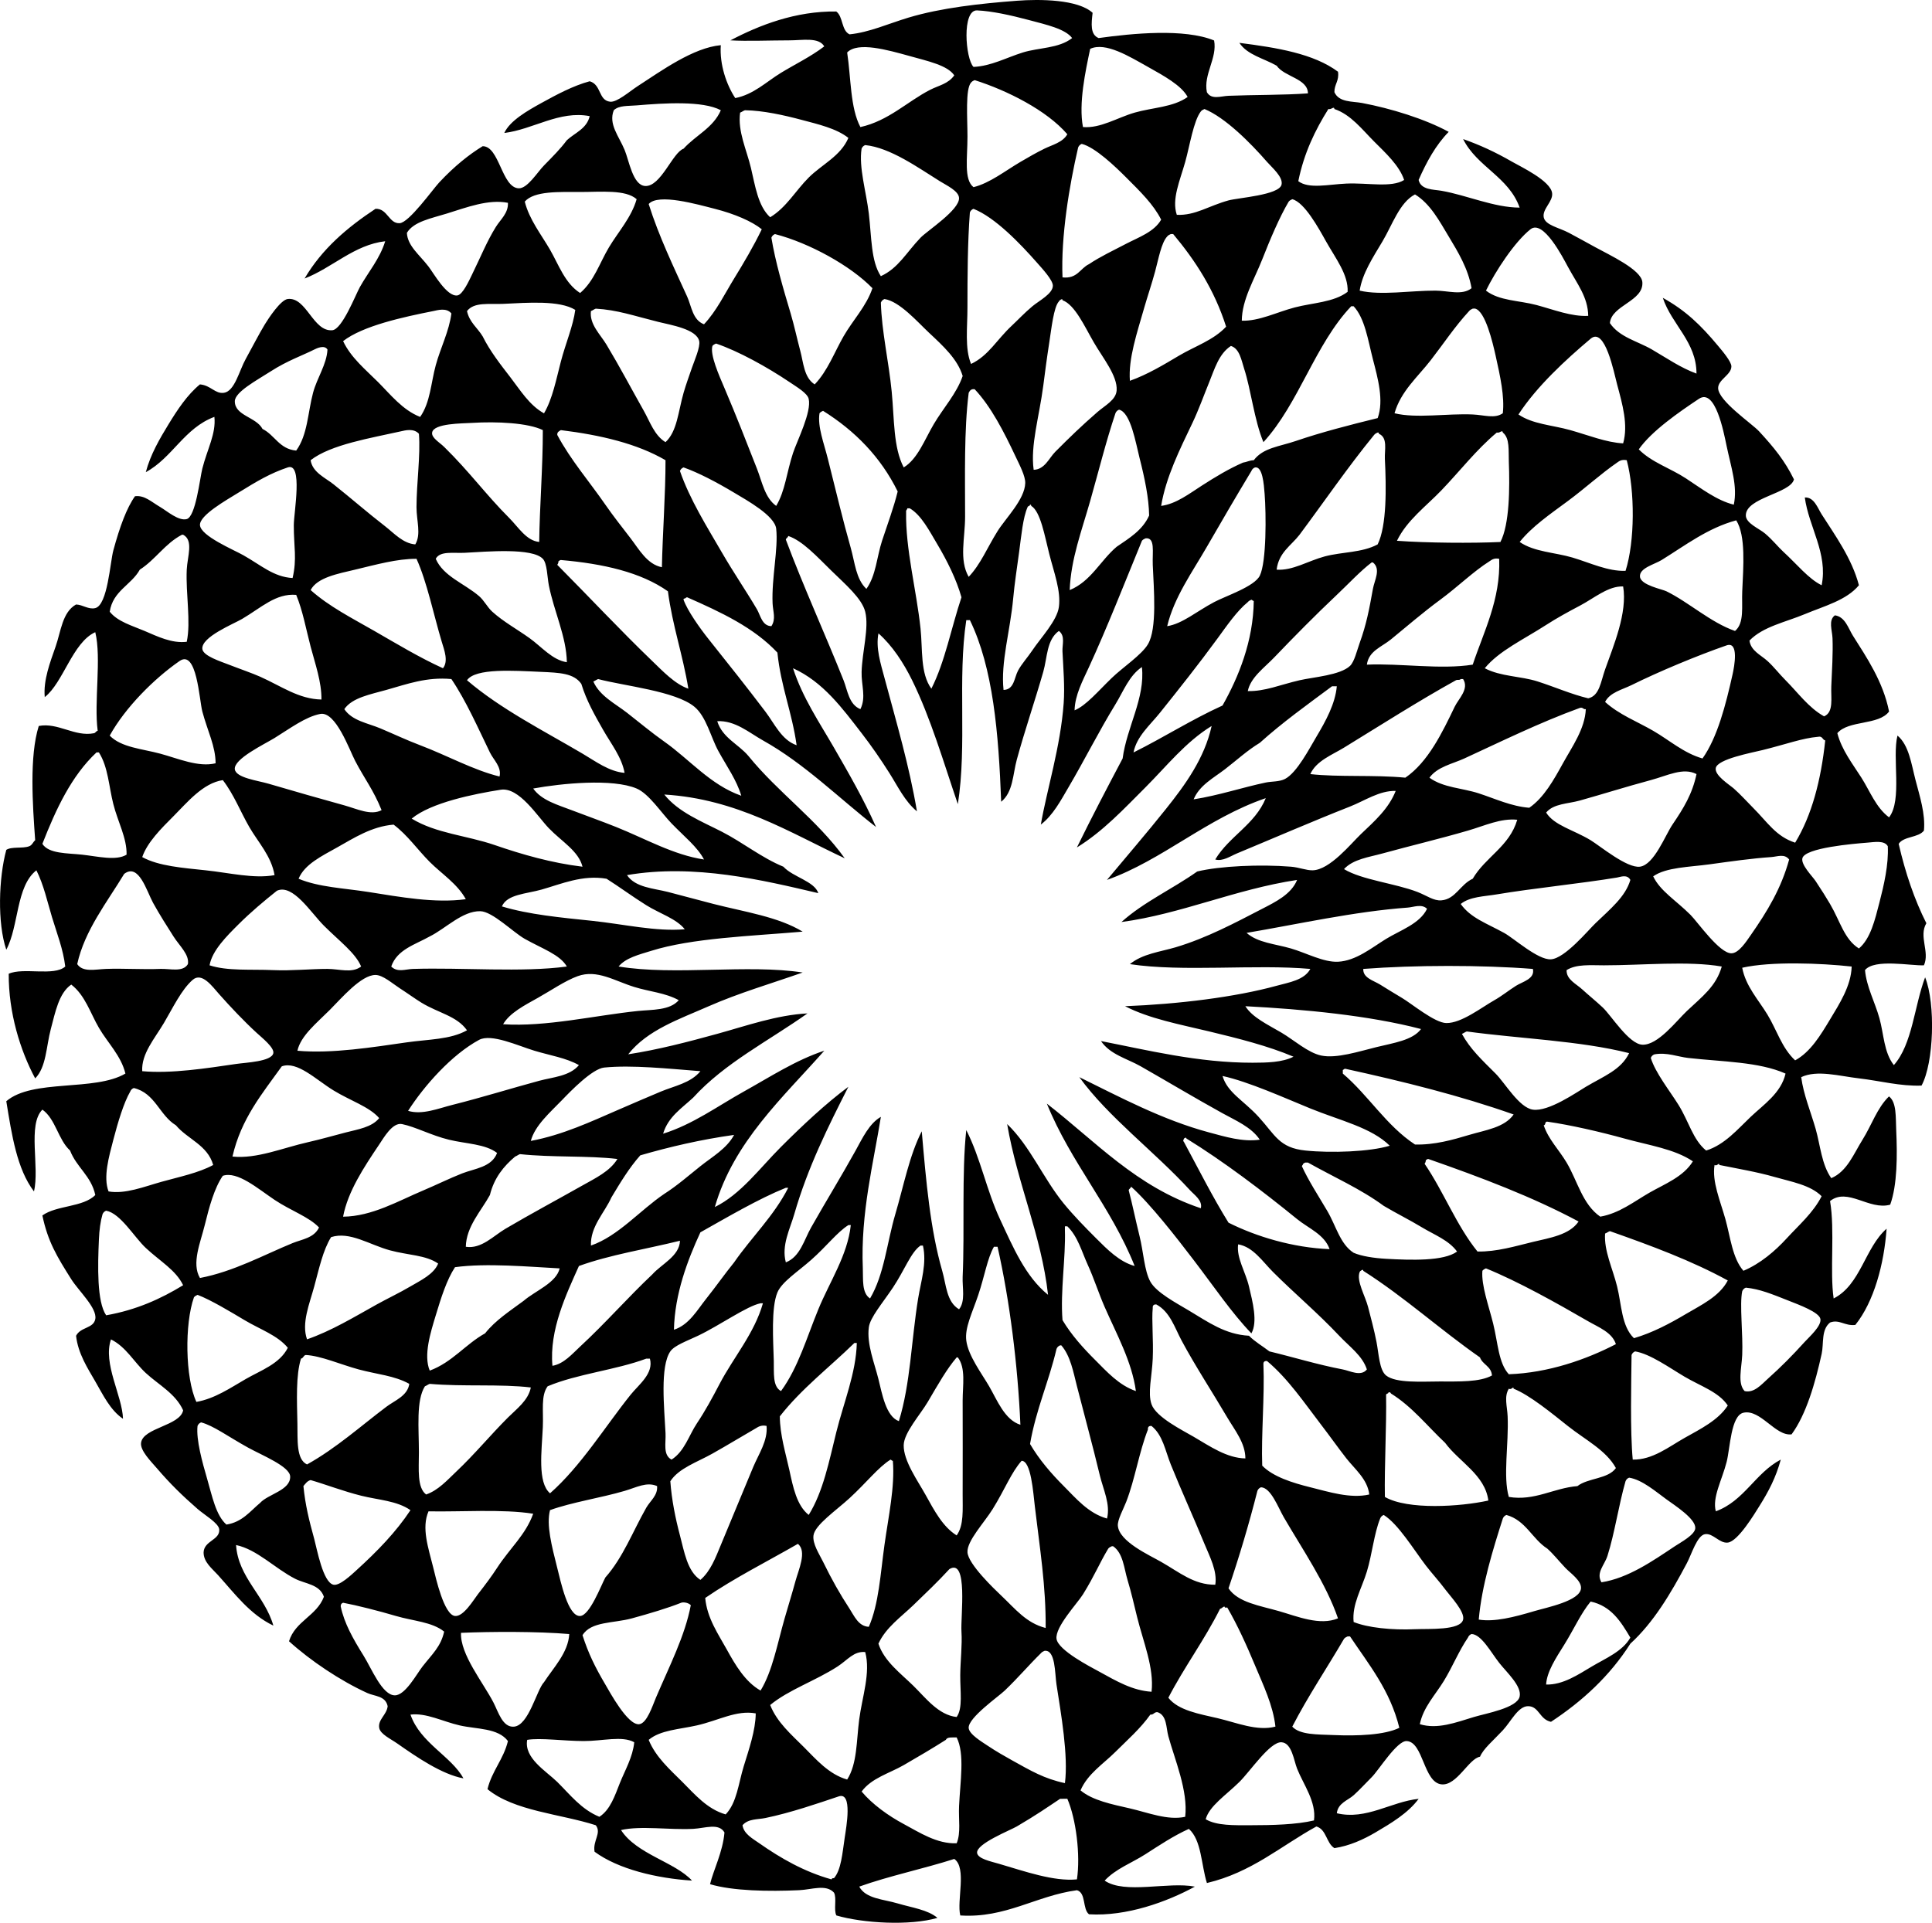 <?xml version="1.0" encoding="iso-8859-1"?>
<!-- Generator: Adobe Illustrator 19.2.0, SVG Export Plug-In . SVG Version: 6.00 Build 0)  -->
<svg version="1.1" xmlns="http://www.w3.org/2000/svg" xmlns:xlink="http://www.w3.org/1999/xlink" x="0px" y="0px"
	 viewBox="0 0 81.338 80.97" style="enable-background:new 0 0 81.338 80.97;" xml:space="preserve">
<g id="IOS_x5F_Art_x5F_Association">
	<path style="fill-rule:evenodd;clip-rule:evenodd;" d="M45.999,0.539c-0.051,0.453-0.109,0.914,0.253,1.064
		c1.427-0.198,3.605-0.413,4.862,0.101c0.142,0.743-0.456,1.426-0.304,2.178c0.191,0.33,0.583,0.166,0.911,0.152
		c1.023-0.042,2.341-0.027,3.344-0.102c-0.007-0.627-0.99-0.691-1.317-1.165c-0.536-0.308-1.235-0.452-1.57-0.962
		c1.587,0.203,3.127,0.452,4.153,1.216c0.055,0.393-0.156,0.519-0.152,0.86c0.193,0.438,0.759,0.38,1.165,0.456
		c1.207,0.227,2.652,0.673,3.647,1.216c-0.544,0.555-0.932,1.264-1.267,2.025c0.096,0.426,0.631,0.398,0.962,0.456
		c1.083,0.19,2.205,0.705,3.292,0.709c-0.459-1.296-1.796-1.715-2.38-2.887c0.688,0.243,1.336,0.536,2.076,0.963
		c0.359,0.206,1.612,0.798,1.671,1.316c0.042,0.356-0.418,0.662-0.354,1.013c0.062,0.337,0.646,0.436,1.063,0.658
		c0.425,0.228,0.794,0.432,1.115,0.608c0.582,0.321,1.937,0.944,1.975,1.469c0.06,0.804-1.3,0.969-1.367,1.722
		c0.399,0.597,1.166,0.761,1.772,1.114c0.605,0.352,1.21,0.773,1.874,1.013c0-1.334-1.043-2.061-1.418-3.19
		c0.964,0.535,1.596,1.146,2.329,2.026c0.173,0.206,0.558,0.66,0.558,0.86c0.001,0.358-0.557,0.554-0.558,0.912
		c0,0.539,1.42,1.495,1.723,1.823c0.631,0.684,1.084,1.239,1.469,2.025c-0.146,0.593-2.033,0.765-2.026,1.52
		c0.004,0.331,0.558,0.546,0.811,0.76c0.314,0.266,0.559,0.576,0.76,0.76c0.587,0.537,1.061,1.142,1.621,1.418
		c0.272-1.339-0.544-2.459-0.709-3.697c0.392-0.021,0.539,0.443,0.709,0.709c0.55,0.865,1.275,1.857,1.569,2.988
		c-0.526,0.634-1.447,0.869-2.278,1.216c-0.812,0.339-1.764,0.524-2.33,1.114c0.058,0.432,0.479,0.605,0.76,0.861
		c0.271,0.247,0.5,0.55,0.76,0.809c0.518,0.518,0.962,1.15,1.62,1.52c0.417-0.171,0.283-0.774,0.305-1.266
		c0.027-0.634,0.076-1.4,0.051-2.026c-0.015-0.339-0.182-0.756,0.101-0.962c0.434,0.061,0.564,0.55,0.76,0.861
		c0.57,0.903,1.271,1.93,1.52,3.19c-0.441,0.589-1.703,0.355-2.178,0.911c0.184,0.71,0.644,1.294,1.013,1.874
		c0.361,0.568,0.612,1.258,1.165,1.672c0.564-0.729,0.122-2.525,0.354-3.444c0.482,0.401,0.582,1.188,0.76,1.874
		c0.175,0.675,0.422,1.425,0.354,2.127c-0.234,0.307-0.849,0.231-1.063,0.558c0.28,1.222,0.661,2.344,1.165,3.343
		c-0.332,0.56,0.153,1.201-0.102,1.772c-0.553,0.026-2.082-0.287-2.481,0.202c0.064,0.708,0.415,1.338,0.607,2.026
		c0.187,0.667,0.186,1.439,0.608,1.975c0.783-0.888,0.858-2.482,1.316-3.697c0.445,1.113,0.37,3.602-0.151,4.559
		c-0.887,0.035-1.754-0.202-2.635-0.304c-0.828-0.096-1.763-0.368-2.431-0.051c0.1,0.746,0.399,1.449,0.608,2.178
		c0.199,0.7,0.25,1.499,0.658,2.076c0.67-0.287,0.942-1.024,1.316-1.62c0.383-0.61,0.613-1.338,1.114-1.823
		c0.325,0.248,0.279,0.875,0.304,1.418c0.049,1.076,0.046,2.311-0.253,3.141c-0.882,0.25-1.794-0.739-2.532-0.152
		c0.21,1.237-0.016,2.963,0.151,4.102c1.141-0.581,1.313-2.131,2.229-2.938c-0.104,1.484-0.532,3.078-1.316,4.052
		c-0.449,0.053-0.671-0.248-1.063-0.102c-0.382,0.304-0.259,0.883-0.354,1.316c-0.271,1.235-0.653,2.56-1.267,3.394
		c-0.678,0.088-1.305-1.067-2.025-0.911c-0.533,0.115-0.561,1.5-0.71,2.076c-0.198,0.769-0.611,1.491-0.455,2.076
		c1.198-0.438,1.661-1.613,2.735-2.178c-0.203,0.749-0.509,1.337-0.912,1.976c-0.179,0.283-0.885,1.469-1.317,1.519
		c-0.356,0.042-0.622-0.409-0.962-0.354c-0.333,0.054-0.566,0.852-0.76,1.216c-0.677,1.278-1.405,2.503-2.38,3.393
		c-0.86,1.352-2.009,2.415-3.343,3.293c-0.487-0.101-0.499-0.656-0.963-0.659c-0.421-0.002-0.719,0.644-1.063,1.014
		c-0.404,0.434-0.821,0.775-0.962,1.114c-0.477,0.082-0.976,1.23-1.621,1.164c-0.761-0.077-0.762-1.792-1.469-1.823
		c-0.408-0.017-1.166,1.217-1.469,1.52c-0.274,0.274-0.512,0.537-0.76,0.76c-0.241,0.217-0.665,0.333-0.709,0.76
		c1.244,0.295,2.28-0.486,3.444-0.607c-0.447,0.605-1.163,1.029-1.823,1.418c-0.5,0.293-1.087,0.563-1.723,0.658
		c-0.346-0.211-0.328-0.786-0.759-0.912c-1.504,0.827-2.726,1.936-4.609,2.381c-0.243-0.77-0.222-1.805-0.76-2.279
		c-0.642,0.288-1.243,0.691-1.823,1.063c-0.585,0.376-1.249,0.61-1.722,1.115c0.852,0.584,2.676,0.034,3.798,0.253
		c-1.175,0.643-2.877,1.26-4.457,1.165c-0.282-0.224-0.115-0.898-0.506-1.014c-1.727,0.233-3,1.186-4.913,1.063
		c-0.157-0.621,0.285-2.004-0.253-2.38c-1.305,0.418-2.732,0.712-4.001,1.165c0.274,0.515,1.021,0.53,1.62,0.709
		c0.594,0.177,1.269,0.265,1.672,0.608c-1.173,0.341-3.134,0.225-4.255-0.102c-0.123-0.231,0.026-0.734-0.101-0.962
		c-0.336-0.366-0.938-0.125-1.469-0.102c-1.274,0.059-2.799,0.034-3.748-0.253c0.139-0.59,0.537-1.352,0.607-2.178
		c-0.239-0.412-0.816-0.178-1.316-0.152c-1.013,0.052-2.204-0.142-3.039,0.051c0.655,1.017,2.268,1.345,2.988,2.128
		c-1.477-0.094-3.102-0.478-4.102-1.216c-0.083-0.469,0.307-0.784,0.051-1.115c-1.491-0.481-3.432-0.592-4.559-1.519
		c0.188-0.775,0.673-1.252,0.861-2.026c-0.415-0.555-1.315-0.496-2.026-0.658c-0.725-0.165-1.411-0.538-2.077-0.456
		c0.41,1.194,1.724,1.755,2.229,2.685c-0.907-0.168-1.968-0.896-2.786-1.469c-0.277-0.195-0.716-0.393-0.76-0.658
		c-0.058-0.354,0.318-0.548,0.356-0.912c-0.092-0.443-0.547-0.412-0.861-0.557c-1.133-0.518-2.385-1.355-3.292-2.178
		c0.263-0.853,1.163-1.064,1.469-1.874c-0.178-0.529-0.784-0.538-1.216-0.76c-0.854-0.438-1.595-1.231-2.482-1.418
		c0.088,1.365,1.21,2.133,1.57,3.393c-0.985-0.472-1.612-1.33-2.33-2.127c-0.242-0.27-0.613-0.545-0.607-0.962
		c0.025-0.493,0.695-0.511,0.658-0.963c-0.022-0.264-0.625-0.61-0.911-0.86c-0.646-0.564-1.151-1.056-1.722-1.723
		c-0.24-0.279-0.702-0.738-0.658-1.063c0.085-0.638,1.637-0.713,1.772-1.367c-0.319-0.707-1.032-1.074-1.57-1.57
		c-0.497-0.459-0.831-1.102-1.469-1.418c-0.35,1.017,0.478,2.373,0.507,3.343c-0.542-0.366-0.842-1.012-1.166-1.57
		c-0.323-0.56-0.728-1.178-0.81-1.925c0.19-0.379,0.739-0.302,0.81-0.709C4.093,55.082,3.308,54.359,3,53.87
		c-0.608-0.964-0.986-1.588-1.216-2.685c0.597-0.433,1.718-0.342,2.228-0.861c-0.172-0.806-0.791-1.166-1.062-1.873
		c-0.504-0.459-0.603-1.321-1.165-1.723c-0.634,0.633-0.109,2.424-0.355,3.444c-0.716-0.938-0.934-2.375-1.165-3.798
		c1.11-0.95,3.718-0.402,5.015-1.165c-0.182-0.751-0.747-1.293-1.115-1.925C3.804,42.666,3.585,41.912,3,41.462
		c-0.521,0.356-0.672,1.163-0.861,1.873c-0.195,0.733-0.188,1.605-0.658,2.077c-0.63-1.178-1.122-2.76-1.114-4.406
		c0.614-0.28,1.907,0.117,2.38-0.304c-0.088-0.734-0.353-1.401-0.557-2.076c-0.2-0.667-0.35-1.364-0.658-1.976
		c-0.862,0.674-0.732,2.341-1.267,3.343c-0.382-1.124-0.321-3.023,0-4.204c0.223-0.148,0.694-0.048,0.962-0.152
		c0.127-0.042,0.16-0.177,0.254-0.253c-0.107-1.486-0.25-3.537,0.151-4.812c0.81-0.158,1.516,0.469,2.33,0.304
		c0.066-0.018,0.079-0.089,0.151-0.101c-0.162-1.2,0.166-3.066-0.102-4.153c-0.955,0.43-1.348,2.129-2.127,2.734
		c-0.065-0.717,0.226-1.465,0.457-2.127c0.226-0.648,0.283-1.449,0.86-1.773c0.283,0.007,0.526,0.223,0.81,0.152
		c0.522-0.13,0.625-1.936,0.761-2.432c0.274-1.007,0.562-1.787,0.911-2.279c0.404-0.05,0.68,0.232,1.064,0.456
		c0.285,0.168,0.772,0.596,1.113,0.507c0.379-0.1,0.555-1.719,0.658-2.127c0.209-0.824,0.584-1.473,0.508-2.178
		c-1.268,0.472-1.762,1.717-2.888,2.329c0.197-0.747,0.591-1.418,0.962-2.025c0.367-0.6,0.782-1.232,1.317-1.672
		c0.46,0.039,0.64,0.41,1.013,0.354c0.453-0.067,0.644-0.938,0.912-1.418c0.285-0.515,0.568-1.071,0.811-1.469
		c0.146-0.239,0.662-1.029,0.962-1.063c0.79-0.09,1.063,1.384,1.874,1.316c0.418-0.034,0.979-1.491,1.164-1.822
		c0.353-0.63,0.839-1.19,1.064-1.926c-1.306,0.149-2.224,1.118-3.394,1.57c0.729-1.245,1.798-2.151,2.987-2.937
		c0.508-0.016,0.561,0.631,1.014,0.607c0.396-0.019,1.4-1.433,1.672-1.722c0.648-0.691,1.252-1.169,1.823-1.52
		c0.708-0.007,0.8,1.746,1.519,1.773c0.367,0.013,0.787-0.681,1.065-0.963c0.388-0.396,0.684-0.691,0.962-1.063
		c0.343-0.315,0.836-0.481,0.962-1.013c-1.279-0.247-2.377,0.558-3.596,0.709c0.236-0.519,0.979-0.941,1.57-1.267
		c0.629-0.346,1.322-0.72,2.025-0.911c0.499,0.142,0.359,0.805,0.861,0.861c0.291,0.032,0.818-0.435,1.165-0.659
		c0.995-0.645,2.334-1.616,3.494-1.722c-0.057,0.82,0.241,1.669,0.608,2.228c0.774-0.15,1.312-0.689,1.924-1.063
		c0.6-0.366,1.246-0.674,1.824-1.114c-0.232-0.398-0.914-0.254-1.469-0.254c-0.853,0.001-1.779,0.042-2.482,0
		c1.218-0.64,2.745-1.238,4.457-1.215c0.292,0.215,0.212,0.801,0.558,0.962C36.595,1.364,37.39,1,38.25,0.741
		c1.367-0.411,3.019-0.592,4.559-0.709C43.787-0.043,45.381-0.027,45.999,0.539z M43.314,0.843
		c-0.771-0.206-1.563-0.378-2.178-0.405c-0.648-0.029-0.491,2.037-0.151,2.38c0.744-0.035,1.384-0.392,2.076-0.608
		c0.681-0.212,1.513-0.165,2.076-0.607C44.846,1.214,44.051,1.04,43.314,0.843z M48.329,2.817c-0.784-0.439-1.786-1.06-2.432-0.76
		C45.698,3,45.404,4.352,45.593,5.35c0.742,0.062,1.447-0.398,2.178-0.608C48.529,4.524,49.385,4.52,50,4.084
		C49.741,3.596,48.991,3.189,48.329,2.817z M38.3,2.361c-0.926-0.257-2.188-0.617-2.634-0.151c0.162,1.07,0.128,2.337,0.557,3.141
		c1.186-0.262,1.978-1.079,2.938-1.57c0.359-0.184,0.759-0.247,1.014-0.608C39.889,2.748,39.056,2.573,38.3,2.361z M40.883,3.476
		c-0.247,0.269-0.152,1.504-0.152,2.279c0.001,0.898-0.16,1.806,0.254,2.127c0.69-0.173,1.322-0.68,1.975-1.064
		c0.338-0.198,0.664-0.386,1.013-0.558C44.3,6.1,44.74,5.999,44.935,5.654c-0.867-1.009-2.533-1.846-3.899-2.279
		C40.975,3.399,40.92,3.429,40.883,3.476z M26.803,4.438c-0.373,0.032-0.737-0.006-0.962,0.203c-0.232,0.588,0.21,1.083,0.455,1.671
		c0.189,0.453,0.344,1.486,0.861,1.52c0.663,0.043,1.16-1.412,1.621-1.57c0.503-0.561,1.251-0.876,1.569-1.62
		C29.583,4.235,27.961,4.341,26.803,4.438z M57.85,5.958c-0.497-0.497-0.979-1.135-1.672-1.367c-0.002-0.031-0.008-0.061-0.05-0.051
		c-0.069,0.016-0.098,0.072-0.203,0.051c-0.553,0.882-1.024,1.845-1.266,3.038c0.441,0.339,1.271,0.135,2.025,0.102
		c0.901-0.04,1.899,0.184,2.431-0.152C58.912,6.97,58.333,6.441,57.85,5.958z M50.557,4.691c-0.308,0.396-0.469,1.451-0.659,2.128
		c-0.225,0.799-0.576,1.569-0.354,2.228c0.779,0.035,1.34-0.379,2.178-0.608c0.413-0.112,2.116-0.223,2.23-0.658
		c0.082-0.321-0.4-0.724-0.608-0.962c-0.71-0.817-1.764-1.87-2.634-2.228C50.649,4.615,50.594,4.644,50.557,4.691z M33.742,5.046
		c-0.738-0.197-1.614-0.392-2.38-0.404c-0.075,0.025-0.128,0.074-0.203,0.101c-0.109,0.785,0.276,1.571,0.456,2.33
		c0.176,0.739,0.297,1.613,0.81,2.076c0.683-0.414,1.072-1.123,1.621-1.671c0.549-0.55,1.349-0.904,1.671-1.671
		C35.207,5.405,34.446,5.234,33.742,5.046z M45.39,6.211c-0.373,1.606-0.73,3.754-0.658,5.47c0.626,0.069,0.737-0.377,1.114-0.557
		c0.481-0.322,1.023-0.574,1.57-0.861c0.521-0.271,1.178-0.499,1.469-1.013c-0.318-0.637-0.882-1.186-1.469-1.773
		c-0.456-0.457-1.305-1.274-1.874-1.418C45.469,6.088,45.419,6.139,45.39,6.211z M38.755,10.01c0.288-0.299,1.64-1.166,1.621-1.672
		c-0.011-0.296-0.521-0.528-0.811-0.709c-0.905-0.563-2.086-1.414-3.14-1.519c-0.073,0.028-0.123,0.078-0.152,0.151
		c-0.122,0.795,0.193,1.796,0.305,2.734c0.118,1.002,0.089,2.006,0.506,2.635C37.825,11.29,38.152,10.639,38.755,10.01z
		 M24.423,8.085c-0.882,0-1.936-0.051-2.33,0.405c0.19,0.758,0.688,1.377,1.063,2.025c0.366,0.635,0.627,1.414,1.267,1.824
		c0.589-0.5,0.822-1.268,1.215-1.925c0.389-0.65,0.944-1.256,1.165-2.026C26.336,7.975,25.311,8.085,24.423,8.085z M60.991,9.959
		c-0.386-0.64-0.77-1.375-1.419-1.772c-0.648,0.337-0.96,1.292-1.367,1.975c-0.41,0.689-0.851,1.355-0.963,2.077
		c0.909,0.211,2.126-0.004,3.191,0c0.542,0.002,1.124,0.212,1.52-0.102C61.809,11.305,61.377,10.601,60.991,9.959z M30.095,8.794
		C29.366,8.609,27.71,8.13,27.31,8.592c0.426,1.357,1.066,2.682,1.62,3.899c0.183,0.401,0.227,0.984,0.709,1.165
		c0.522-0.553,0.866-1.272,1.267-1.925c0.412-0.672,0.821-1.362,1.165-2.076C31.663,9.324,30.927,9.005,30.095,8.794z
		 M54.507,12.947c0.765-0.2,1.644-0.213,2.229-0.658c0.033-0.724-0.502-1.397-0.912-2.128c-0.317-0.566-0.905-1.641-1.418-1.772
		c-0.06,0.025-0.114,0.055-0.151,0.101c-0.389,0.655-0.787,1.599-1.114,2.432c-0.335,0.85-0.855,1.697-0.861,2.583
		C53.009,13.528,53.747,13.147,54.507,12.947z M18.801,8.996c-0.651,0.202-1.385,0.334-1.671,0.81
		c0.029,0.55,0.521,0.912,0.911,1.419c0.218,0.282,0.771,1.283,1.216,1.216c0.225-0.035,0.49-0.622,0.607-0.861
		c0.384-0.782,0.627-1.404,1.013-2.026c0.191-0.309,0.53-0.578,0.507-1.013C20.557,8.379,19.651,8.733,18.801,8.996z M42.605,13.707
		c0.234-0.218,0.532-0.537,0.861-0.811c0.279-0.233,0.853-0.524,0.86-0.86c0.006-0.237-0.446-0.722-0.658-0.963
		c-0.719-0.818-1.778-1.922-2.684-2.279c-0.073,0.028-0.124,0.079-0.152,0.152c-0.096,1.268-0.102,2.705-0.102,4.001
		c0.001,0.856-0.119,1.723,0.152,2.38C41.627,14.97,41.958,14.308,42.605,13.707z M66.004,11.225
		c-0.199-0.368-1.032-1.998-1.57-1.57c-0.67,0.532-1.476,1.768-1.874,2.583c0.556,0.434,1.389,0.41,2.127,0.607
		c0.716,0.191,1.475,0.496,2.178,0.456C66.851,12.507,66.409,11.972,66.004,11.225z M32.627,9.857
		c-0.073,0.028-0.123,0.079-0.151,0.152c0.164,1.009,0.502,2.158,0.811,3.191c0.154,0.521,0.268,1.063,0.404,1.57
		c0.134,0.493,0.156,1.135,0.608,1.418c0.548-0.574,0.823-1.342,1.215-2.025c0.391-0.682,0.96-1.264,1.216-2.026
		C35.813,11.191,34.075,10.231,32.627,9.857z M49.392,9.857c-0.034,0-0.067,0-0.102,0c-0.06,0.025-0.114,0.055-0.151,0.102
		c-0.246,0.264-0.362,0.931-0.507,1.469c-0.142,0.525-0.332,1.085-0.456,1.519c-0.309,1.081-0.678,2.155-0.607,3.089
		c0.737-0.262,1.423-0.676,2.076-1.064c0.677-0.399,1.443-0.646,1.975-1.215C51.128,12.206,50.323,10.97,49.392,9.857z
		 M39.313,17.86c0.401-0.678,0.968-1.298,1.216-2.026c-0.211-0.707-0.82-1.263-1.418-1.823c-0.486-0.456-1.241-1.324-1.874-1.418
		c-0.073,0.028-0.124,0.079-0.152,0.152c0.033,1.204,0.333,2.488,0.456,3.747c0.113,1.162,0.065,2.353,0.506,3.191
		C38.633,19.33,38.927,18.513,39.313,17.86z M44.428,19.025c0.602-0.604,1.097-1.085,1.772-1.672
		c0.327-0.284,0.782-0.508,0.811-0.912c0.044-0.611-0.587-1.375-0.962-2.025c-0.388-0.671-0.795-1.582-1.317-1.773
		c0.016-0.104-0.146,0.01-0.151,0.051c-0.219,0.225-0.318,1.165-0.405,1.722c-0.106,0.68-0.184,1.287-0.253,1.823
		c-0.172,1.32-0.548,2.517-0.405,3.546C43.988,19.768,44.164,19.29,44.428,19.025z M21.181,12.796
		c-0.595,0.026-1.221-0.087-1.52,0.304c0.101,0.473,0.443,0.705,0.659,1.064c0.309,0.622,0.751,1.186,1.165,1.722
		c0.417,0.541,0.801,1.18,1.418,1.52c0.358-0.609,0.512-1.424,0.709-2.178c0.2-0.769,0.518-1.499,0.607-2.178
		C23.558,12.639,22.224,12.747,21.181,12.796z M56.887,12.896c-1.529,1.61-2.196,4.084-3.696,5.724
		c-0.388-0.931-0.525-2.214-0.811-3.09c-0.115-0.352-0.19-0.849-0.558-0.962c-0.507,0.329-0.689,0.974-0.911,1.519
		c-0.229,0.561-0.442,1.163-0.709,1.723c-0.53,1.112-1.119,2.287-1.317,3.494c0.634-0.084,1.187-0.518,1.722-0.86
		c0.554-0.355,1.109-0.694,1.723-0.963c0.163-0.022,0.274-0.097,0.455-0.101c0.394-0.526,1.077-0.573,1.773-0.811
		c1.063-0.364,2.287-0.679,3.443-0.963c0.27-0.745,0.004-1.684-0.202-2.481c-0.208-0.806-0.336-1.717-0.811-2.229
		C56.956,12.896,56.921,12.896,56.887,12.896z M28.779,16.543c0.099-0.344,0.22-0.674,0.354-1.063
		c0.097-0.279,0.356-0.866,0.304-1.114c-0.107-0.507-1.188-0.678-1.723-0.811c-1.053-0.262-1.717-0.504-2.633-0.557
		c-0.075,0.026-0.128,0.075-0.203,0.102c-0.069,0.559,0.4,0.986,0.658,1.418c0.562,0.936,1.046,1.856,1.57,2.785
		c0.26,0.459,0.443,1.032,0.912,1.317C28.511,18.162,28.55,17.341,28.779,16.543z M61.851,13.099
		c-0.6,0.648-1.086,1.388-1.621,2.076c-0.536,0.691-1.258,1.304-1.52,2.228c0.917,0.226,2.222,0.002,3.293,0.051
		c0.484,0.021,0.926,0.188,1.266-0.051c0.079-0.698-0.107-1.55-0.304-2.432c-0.122-0.545-0.43-1.865-0.861-1.975
		c-0.031-0.008-0.068,0.006-0.1,0C61.943,13.022,61.888,13.052,61.851,13.099z M18.244,13.099c-1.258,0.25-2.965,0.617-3.799,1.266
		c0.327,0.697,0.949,1.202,1.469,1.722c0.525,0.526,1.034,1.18,1.774,1.47c0.429-0.61,0.455-1.436,0.658-2.179
		c0.201-0.735,0.563-1.432,0.658-2.178C18.794,12.943,18.416,13.065,18.244,13.099z M68.081,16.188
		c-0.127-0.473-0.506-2.437-1.114-1.925c-1.047,0.883-2.27,2.007-3.039,3.191c0.597,0.411,1.425,0.446,2.178,0.658
		c0.753,0.211,1.521,0.524,2.229,0.558C68.556,17.89,68.304,17.019,68.081,16.188z M33.387,19.076
		c0.167-0.505,0.789-1.729,0.659-2.28c-0.058-0.24-0.49-0.492-0.811-0.709c-0.932-0.627-2.151-1.303-3.09-1.62
		c-0.059,0.024-0.115,0.054-0.152,0.101c-0.109,0.373,0.284,1.25,0.507,1.773c0.519,1.22,0.921,2.258,1.367,3.394
		c0.22,0.558,0.33,1.225,0.811,1.569C33.058,20.669,33.116,19.9,33.387,19.076z M13.23,14.72c-0.48,0.243-1.137,0.47-1.823,0.912
		c-0.597,0.384-1.518,0.872-1.521,1.266c-0.003,0.61,0.902,0.661,1.166,1.165c0.519,0.258,0.706,0.847,1.418,0.912
		c0.482-0.661,0.488-1.601,0.709-2.432c0.168-0.635,0.573-1.188,0.608-1.823C13.658,14.508,13.324,14.672,13.23,14.72z
		 M41.998,22.367c0.338-0.542,1.146-1.335,1.165-2.025c0.008-0.293-0.236-0.756-0.405-1.114c-0.505-1.071-1.033-2.099-1.722-2.836
		c-0.159-0.024-0.207,0.062-0.254,0.151c-0.198,1.587-0.151,3.478-0.151,5.217c0,0.899-0.262,1.811,0.151,2.532
		C41.29,23.755,41.554,23.077,41.998,22.367z M72.689,18.771c-0.125-0.603-0.478-2.432-1.164-1.976
		c-0.831,0.554-1.992,1.354-2.532,2.128c0.538,0.546,1.322,0.789,1.975,1.216c0.658,0.429,1.31,0.938,2.026,1.113
		C73.158,20.474,72.884,19.702,72.689,18.771z M46.96,17.404c-0.403,1.205-0.713,2.464-1.064,3.697
		c-0.348,1.226-0.814,2.448-0.861,3.748c0.898-0.368,1.29-1.243,1.976-1.823c0.531-0.364,1.092-0.698,1.368-1.317
		c-0.013-0.744-0.184-1.562-0.405-2.431c-0.157-0.614-0.369-1.911-0.861-2.026C47.04,17.28,46.989,17.331,46.96,17.404z
		 M37.135,22.772c0.227-0.691,0.49-1.39,0.658-2.076c-0.719-1.459-1.802-2.555-3.14-3.394c-0.06,0.024-0.115,0.054-0.152,0.102
		c-0.087,0.564,0.184,1.245,0.354,1.925c0.344,1.365,0.626,2.562,0.963,3.747c0.176,0.622,0.217,1.308,0.658,1.723
		C36.882,24.23,36.911,23.459,37.135,22.772z M19.865,17.809c-0.402,0.025-1.607,0.015-1.672,0.405
		c-0.036,0.221,0.305,0.409,0.507,0.607c1.066,1.045,1.765,2.019,2.735,2.988c0.394,0.395,0.727,0.964,1.266,1.013
		c0.016-1.438,0.156-3.184,0.152-4.71C22.238,17.808,20.916,17.742,19.865,17.809z M16.876,18.164
		c-1.25,0.282-2.945,0.552-3.799,1.216c0.08,0.515,0.615,0.736,0.963,1.013c0.768,0.61,1.421,1.187,2.178,1.772
		c0.367,0.284,0.747,0.721,1.266,0.76c0.255-0.43,0.051-0.99,0.051-1.57c0.002-1.027,0.173-2.174,0.102-3.089
		C17.416,18.027,17.064,18.121,16.876,18.164z M23.613,18.113c-0.074,0.044-0.16,0.076-0.152,0.202
		c0.559,1.05,1.358,1.972,2.025,2.938c0.326,0.472,0.707,0.954,1.064,1.418c0.35,0.455,0.693,1.095,1.316,1.216
		c0.025-1.321,0.157-3.161,0.152-4.507C26.824,18.683,25.296,18.321,23.613,18.113z M63.016,18.215
		c-0.861,0.721-1.549,1.617-2.33,2.431c-0.661,0.688-1.454,1.262-1.874,2.127c1.239,0.091,3.172,0.107,4.356,0.051
		c0.384-0.745,0.397-2.258,0.354-3.393c-0.017-0.449,0.047-0.982-0.253-1.216c-0.003-0.031-0.008-0.06-0.051-0.051
		C63.15,18.18,63.122,18.236,63.016,18.215z M58.001,18.215c-0.06,0.024-0.114,0.054-0.151,0.101
		c-1.102,1.348-2.095,2.801-3.14,4.204c-0.353,0.458-0.876,0.745-0.963,1.469c0.673,0.049,1.328-0.372,2.026-0.558
		c0.745-0.197,1.563-0.15,2.227-0.506c0.389-0.794,0.363-2.408,0.304-3.596c-0.019-0.381,0.132-0.899-0.253-1.063
		C58.049,18.234,58.045,18.205,58.001,18.215z M68.081,19.48c-0.687,0.473-1.346,1.081-2.076,1.621
		c-0.736,0.544-1.515,1.078-2.026,1.722c0.615,0.424,1.477,0.435,2.228,0.658c0.742,0.222,1.489,0.585,2.229,0.558
		c0.395-1.237,0.397-3.357,0.051-4.659C68.26,19.335,68.158,19.428,68.081,19.48z M12.369,22.114
		c0.002-0.536,0.393-2.648-0.253-2.431c-0.728,0.245-1.269,0.563-2.077,1.063c-0.508,0.315-1.643,0.951-1.62,1.367
		c0.024,0.456,1.421,1.039,1.823,1.267c0.75,0.422,1.276,0.916,2.076,0.962C12.509,23.521,12.367,23.035,12.369,22.114z
		 M32.526,25.406c-0.045-1.068,0.244-2.295,0.152-3.14c-0.06-0.551-1.237-1.199-1.773-1.52c-0.752-0.45-1.512-0.846-2.127-1.063
		c-0.073,0.028-0.124,0.079-0.152,0.151c0.419,1.21,1.14,2.351,1.773,3.444c0.482,0.833,1.021,1.619,1.469,2.381
		c0.144,0.243,0.216,0.705,0.608,0.709C32.676,26.064,32.541,25.752,32.526,25.406z M52.684,19.835
		c-0.629,1.046-1.26,2.123-1.874,3.191c-0.62,1.077-1.377,2.121-1.671,3.343c0.644-0.102,1.234-0.621,1.975-1.013
		c0.483-0.257,1.701-0.654,1.925-1.115c0.283-0.583,0.268-2.596,0.202-3.443c-0.031-0.406-0.087-1.17-0.405-1.114
		C52.763,19.712,52.712,19.763,52.684,19.835z M42.859,28.242c0.152-0.284,0.407-0.561,0.607-0.86
		c0.342-0.513,1.037-1.241,1.114-1.823c0.09-0.677-0.204-1.441-0.405-2.229c-0.191-0.749-0.367-1.794-0.76-2.026
		c-0.003-0.03-0.008-0.06-0.051-0.051c-0.001,0.067-0.089,0.047-0.102,0.102c-0.197,0.444-0.264,1.206-0.354,1.874
		c-0.087,0.647-0.195,1.342-0.253,1.976c-0.125,1.371-0.531,2.681-0.405,3.849C42.7,29.043,42.699,28.541,42.859,28.242z
		 M40.478,25.153c-0.209-0.748-0.612-1.555-1.013-2.228c-0.34-0.571-0.677-1.235-1.165-1.52c-0.034,0-0.067,0-0.101,0
		c-0.003,0.064-0.066,0.07-0.051,0.152c-0.031,1.56,0.438,3.306,0.607,4.912c0.093,0.874-0.017,1.885,0.456,2.532
		C39.785,27.869,40.051,26.431,40.478,25.153z M69.955,23.583c-0.299,0.185-0.955,0.34-0.911,0.709
		c0.041,0.352,0.93,0.517,1.113,0.608c0.936,0.457,1.855,1.31,2.888,1.671c0.401-0.333,0.275-1.034,0.304-1.671
		c0.045-1.03,0.157-2.336-0.253-2.988C71.897,22.235,70.943,22.973,69.955,23.583z M7.659,22.519
		c-0.71,0.37-1.114,1.048-1.772,1.469c-0.361,0.651-1.135,0.891-1.267,1.772c0.333,0.419,0.943,0.587,1.469,0.811
		c0.532,0.227,1.149,0.533,1.773,0.456c0.182-0.851-0.046-2.013,0-3.039c0.025-0.548,0.297-1.234-0.151-1.469
		C7.693,22.519,7.675,22.519,7.659,22.519z M36.274,28.293c0.025-0.857,0.32-1.851,0.152-2.532
		c-0.139-0.564-0.855-1.171-1.418-1.722c-0.626-0.613-1.221-1.266-1.823-1.469c-0.013,0.072-0.084,0.085-0.102,0.151
		c0.738,1.972,1.669,4.013,2.431,5.926c0.167,0.42,0.225,1.022,0.709,1.216C36.474,29.356,36.258,28.859,36.274,28.293z
		 M48.076,22.772c-0.727,1.771-1.46,3.645-2.229,5.318c-0.263,0.571-0.593,1.183-0.607,1.823c0.489-0.203,0.984-0.802,1.57-1.367
		c0.459-0.444,1.253-0.966,1.52-1.418c0.39-0.662,0.246-2.303,0.202-3.344c-0.022-0.542,0.113-1.161-0.304-1.114
		C48.167,22.696,48.113,22.725,48.076,22.772z M23.106,24.646c-0.069-0.353-0.069-0.921-0.253-1.114
		c-0.45-0.472-2.34-0.303-3.292-0.253c-0.476,0.024-1.036-0.088-1.216,0.253c0.319,0.738,1.191,1.03,1.823,1.57
		c0.212,0.181,0.349,0.469,0.558,0.658c0.461,0.418,1.049,0.741,1.57,1.114c0.508,0.365,0.961,0.922,1.569,1.013
		C23.847,26.811,23.323,25.75,23.106,24.646z M14.952,23.988c-0.722,0.172-1.601,0.331-1.874,0.861
		c0.785,0.699,1.754,1.187,2.684,1.722c0.939,0.54,1.89,1.116,2.887,1.57c0.237-0.295,0.055-0.765-0.051-1.114
		c-0.341-1.136-0.62-2.516-1.063-3.495C16.719,23.528,15.83,23.778,14.952,23.988z M62.712,23.634
		c-0.673,0.422-1.337,1.077-2.077,1.621c-0.727,0.534-1.427,1.141-2.076,1.671c-0.394,0.321-0.936,0.486-1.013,1.063
		c1.396-0.063,3.106,0.217,4.457,0c0.454-1.37,1.177-2.737,1.114-4.457C62.891,23.485,62.789,23.586,62.712,23.634z M23.613,23.583
		c-0.051,0-0.061,0.041-0.102,0.051c0.002,0.069-0.023,0.111-0.051,0.151c1.344,1.353,2.662,2.766,4.001,4.053
		c0.434,0.416,0.948,0.968,1.519,1.164c-0.231-1.423-0.667-2.641-0.86-4.101C26.982,24.097,25.398,23.739,23.613,23.583z
		 M57.749,23.684c-0.474,0.359-0.978,0.904-1.469,1.367c-0.905,0.855-1.801,1.764-2.634,2.634c-0.419,0.438-0.995,0.84-1.114,1.418
		c0.726,0.016,1.373-0.271,2.179-0.456c0.587-0.135,1.715-0.212,2.127-0.607c0.184-0.177,0.289-0.643,0.404-0.962
		c0.286-0.79,0.402-1.412,0.558-2.279c0.066-0.369,0.348-0.835,0-1.114C57.783,23.684,57.766,23.684,57.749,23.684z M66.51,25.508
		c-0.461,0.242-0.976,0.524-1.418,0.81c-0.938,0.607-1.989,1.091-2.583,1.823c0.681,0.357,1.504,0.324,2.229,0.557
		c0.729,0.234,1.416,0.539,2.127,0.709c0.477-0.106,0.525-0.696,0.71-1.215c0.355-1.005,0.946-2.383,0.76-3.495
		C67.714,24.667,67.107,25.195,66.51,25.508z M10.191,26.065c-0.354,0.208-1.729,0.761-1.672,1.266
		c0.034,0.292,0.769,0.523,1.115,0.658c0.42,0.165,0.982,0.358,1.316,0.507c0.896,0.4,1.627,0.944,2.583,0.962
		c0.009-0.737-0.263-1.499-0.456-2.229c-0.197-0.749-0.328-1.503-0.607-2.178C11.611,24.98,11.009,25.584,10.191,26.065z
		 M32.729,27.483c-0.987-1.056-2.38-1.706-3.799-2.33c-0.051-0.001-0.06,0.041-0.101,0.051c-0.031,0.003-0.06,0.007-0.051,0.051
		c0.159,0.456,0.688,1.202,1.063,1.671c0.887,1.111,1.588,1.996,2.38,3.039c0.392,0.516,0.681,1.196,1.317,1.418
		C33.347,30.005,32.874,28.908,32.729,27.483z M52.684,25.255c-0.06,0.024-0.115,0.054-0.152,0.101
		c-0.454,0.37-0.875,0.983-1.266,1.519c-0.803,1.099-1.61,2.114-2.432,3.141c-0.42,0.525-0.979,0.989-1.113,1.671
		c1.274-0.633,2.435-1.38,3.747-1.976c0.677-1.197,1.297-2.72,1.316-4.405C52.734,25.305,52.725,25.264,52.684,25.255z
		 M40.681,26.115c-0.375,2.478,0.038,5.238-0.355,7.749c-0.604-1.771-1.144-3.629-1.925-5.217c-0.357-0.726-0.834-1.462-1.418-1.975
		c-0.121,0.615,0.093,1.271,0.254,1.874c0.507,1.893,1.041,3.69,1.367,5.621c-0.516-0.427-0.808-1.058-1.165-1.62
		c-0.363-0.573-0.749-1.134-1.165-1.672c-0.805-1.041-1.621-2.163-2.887-2.734c0.402,1.243,1.114,2.287,1.723,3.343
		c0.623,1.082,1.245,2.156,1.772,3.343c-1.564-1.215-3.001-2.663-4.762-3.647c-0.579-0.324-1.171-0.848-1.924-0.81
		c0.22,0.708,0.894,0.963,1.316,1.469c1.247,1.538,2.889,2.683,4.052,4.305c-2.312-1.082-4.552-2.504-7.597-2.685
		c0.597,0.749,1.577,1.132,2.431,1.57c0.887,0.456,1.673,1.097,2.583,1.469c0.396,0.434,1.309,0.613,1.47,1.114
		c-2.313-0.542-5.209-1.248-8.054-0.76c0.35,0.526,1.123,0.555,1.723,0.709c0.625,0.161,1.284,0.343,1.924,0.507
		c1.314,0.336,2.722,0.54,3.748,1.165c-2.213,0.19-4.662,0.27-6.381,0.81c-0.5,0.156-1.067,0.291-1.368,0.658
		c2.364,0.391,5.448-0.106,7.749,0.253c-1.314,0.462-2.683,0.861-3.95,1.418c-1.25,0.55-2.589,1.001-3.394,2.026
		c1.246-0.191,2.501-0.518,3.748-0.861c1.245-0.344,2.503-0.792,3.799-0.861c-1.63,1.156-3.484,2.087-4.811,3.546
		c-0.48,0.449-1.054,0.804-1.267,1.52c1.258-0.394,2.298-1.164,3.394-1.773c1.118-0.622,2.184-1.323,3.393-1.723
		c-1.733,1.964-3.823,3.842-4.609,6.584c1.089-0.533,1.884-1.63,2.785-2.532c0.917-0.916,1.886-1.825,2.837-2.532
		c-0.851,1.677-1.708,3.387-2.279,5.368c-0.18,0.624-0.547,1.315-0.354,2.026c0.602-0.233,0.766-0.942,1.064-1.469
		c0.618-1.093,1.276-2.162,1.874-3.241c0.285-0.517,0.575-1.14,1.063-1.418c-0.306,1.922-0.858,4.045-0.76,6.381
		c0.019,0.441-0.054,1.037,0.304,1.267c0.598-1.011,0.704-2.322,1.063-3.546c0.357-1.21,0.592-2.473,1.114-3.494
		c0.185,2.138,0.358,4.127,0.861,5.875c0.172,0.595,0.178,1.307,0.709,1.621c0.278-0.339,0.132-0.921,0.152-1.368
		c0.089-1.968-0.045-4.338,0.152-6.179c0.6,1.175,0.854,2.539,1.418,3.748c0.554,1.187,1.069,2.416,2.025,3.19
		c-0.277-2.491-1.292-4.685-1.722-7.191c0.969,0.928,1.515,2.283,2.38,3.343c0.417,0.51,0.907,1.009,1.367,1.469
		c0.457,0.456,0.98,0.992,1.621,1.165c-1.002-2.51-2.683-4.341-3.697-6.838c2.045,1.585,3.761,3.499,6.483,4.406
		c0.081-0.326-0.272-0.559-0.456-0.76c-1.503-1.637-3.44-3.076-4.66-4.761c1.688,0.829,3.497,1.802,5.471,2.33
		c0.673,0.18,1.409,0.408,2.127,0.304c-0.354-0.533-1.025-0.812-1.57-1.114c-1.19-0.658-2.322-1.337-3.443-1.976
		c-0.568-0.323-1.289-0.495-1.672-1.063c1.923,0.374,4.093,0.916,6.382,0.912c0.592-0.001,1.255-0.012,1.722-0.254
		c-1.061-0.451-2.322-0.769-3.545-1.063c-1.248-0.3-2.514-0.532-3.546-1.063c2.259-0.088,4.646-0.384,6.382-0.861
		c0.523-0.144,1.164-0.237,1.418-0.709c-2.325-0.206-5.379,0.137-7.597-0.202c0.536-0.438,1.269-0.515,1.925-0.709
		c1.317-0.393,2.518-1.038,3.646-1.621c0.55-0.284,1.225-0.61,1.469-1.216c-2.624,0.399-4.88,1.435-7.395,1.773
		c0.932-0.841,2.153-1.393,3.19-2.128c0.953-0.231,2.648-0.308,3.951-0.202c0.33,0.027,0.649,0.159,0.911,0.152
		c0.726-0.02,1.607-1.121,2.025-1.52c0.59-0.562,1.171-1.071,1.469-1.823c-0.685-0.019-1.297,0.411-1.924,0.658
		c-1.624,0.64-3.24,1.343-4.762,1.975c-0.271,0.113-0.601,0.346-0.911,0.254c0.589-0.981,1.672-1.469,2.127-2.583
		c-2.491,0.852-4.346,2.609-6.685,3.443c0.818-0.981,1.662-1.959,2.482-2.987c0.805-1.009,1.624-2.129,1.924-3.495
		c-1.098,0.674-1.896,1.694-2.785,2.583c-0.898,0.896-1.781,1.852-2.887,2.532c0.621-1.27,1.271-2.51,1.925-3.747
		c0.173-1.319,0.956-2.547,0.811-3.85c-0.538,0.362-0.779,1.022-1.115,1.57c-0.704,1.148-1.299,2.345-1.975,3.494
		c-0.323,0.55-0.653,1.181-1.165,1.57c0.249-1.449,0.831-3.279,0.962-5.115c0.05-0.69-0.015-1.457-0.051-2.178
		c-0.014-0.278,0.126-0.654-0.151-0.861c-0.519,0.373-0.484,1.115-0.658,1.722c-0.355,1.238-0.789,2.503-1.114,3.698
		c-0.17,0.623-0.154,1.369-0.658,1.773c-0.108-2.881-0.338-5.64-1.317-7.649C40.782,26.115,40.731,26.115,40.681,26.115z
		 M72.943,28.394c0.071-0.319,0.277-1.399-0.254-1.216c-1.239,0.431-2.838,1.097-4,1.672c-0.392,0.193-0.914,0.309-1.114,0.709
		c0.589,0.536,1.353,0.825,2.025,1.216c0.685,0.396,1.286,0.94,2.076,1.165C72.302,31.061,72.657,29.679,72.943,28.394z
		 M8.519,29.965c-0.131-0.492-0.231-2.634-0.962-2.127c-1.072,0.743-2.286,1.959-2.938,3.14c0.485,0.5,1.373,0.556,2.128,0.76
		c0.762,0.206,1.6,0.581,2.33,0.405C9.072,31.412,8.744,30.805,8.519,29.965z M25.385,30.724c-0.345-0.607-0.694-1.215-0.911-1.925
		c-0.316-0.449-0.902-0.471-1.723-0.507c-1.119-0.049-2.738-0.163-3.09,0.354c1.422,1.217,3.24,2.133,4.862,3.09
		c0.558,0.329,1.12,0.756,1.772,0.811C26.178,31.888,25.726,31.324,25.385,30.724z M20.625,31.686c-0.502-1.032-1-2.171-1.621-3.09
		c-1.035-0.097-1.859,0.209-2.734,0.456c-0.657,0.186-1.445,0.324-1.774,0.811c0.33,0.494,0.99,0.587,1.52,0.811
		c0.557,0.235,1.104,0.494,1.672,0.709c1.148,0.435,2.24,1.047,3.343,1.317C21.126,32.297,20.781,32.007,20.625,31.686z
		 M30.248,31.636c-0.324-0.589-0.511-1.459-1.013-1.874c-0.804-0.662-2.935-0.871-4.052-1.165c-0.076,0.026-0.128,0.075-0.203,0.102
		c0.268,0.611,0.92,0.929,1.418,1.317c0.525,0.409,1.036,0.839,1.57,1.215c1.062,0.748,1.943,1.826,3.241,2.279
		C31.009,32.842,30.604,32.285,30.248,31.636z M61.294,28.647c-1.561,0.864-3.215,1.92-4.711,2.837
		c-0.496,0.304-1.17,0.555-1.418,1.114c1.183,0.135,2.688,0.024,4.001,0.151c0.958-0.654,1.562-1.915,2.077-2.988
		c0.16-0.334,0.622-0.748,0.354-1.165c-0.034,0-0.068,0-0.102,0C61.454,28.659,61.366,28.608,61.294,28.647z M53.039,31.281
		c-0.522,0.315-0.989,0.744-1.469,1.114c-0.474,0.365-1.076,0.675-1.317,1.267c1.058-0.166,2.082-0.51,3.039-0.709
		c0.247-0.052,0.572-0.026,0.811-0.152c0.502-0.264,1.032-1.297,1.317-1.773c0.399-0.669,0.795-1.394,0.86-2.127
		c-0.067,0-0.135,0-0.202,0C55.041,29.671,53.989,30.425,53.039,31.281z M66.51,29.812c-1.699,0.619-3.34,1.428-4.861,2.128
		c-0.507,0.232-1.131,0.347-1.469,0.81c0.589,0.426,1.385,0.433,2.076,0.659c0.694,0.226,1.369,0.548,2.127,0.607
		c0.621-0.428,1.039-1.187,1.418-1.874c0.384-0.695,0.925-1.445,0.963-2.279C66.642,29.884,66.654,29.77,66.51,29.812z
		 M14.952,32.041c-0.246-0.472-0.82-2.098-1.469-1.976c-0.62,0.118-1.28,0.616-1.925,1.014c-0.43,0.265-1.727,0.88-1.672,1.316
		c0.047,0.362,0.965,0.474,1.419,0.608c1.187,0.35,2.112,0.611,3.19,0.911c0.534,0.148,1.119,0.442,1.57,0.203
		C15.725,33.268,15.345,32.796,14.952,32.041z M76.539,31.028c-0.659,0.055-1.351,0.315-2.329,0.557
		c-0.447,0.111-1.913,0.38-1.976,0.761c-0.051,0.311,0.563,0.689,0.76,0.86c0.271,0.237,0.601,0.601,0.811,0.811
		c0.609,0.609,0.966,1.209,1.772,1.469c0.702-1.155,1.087-2.627,1.266-4.305C76.719,31.152,76.735,30.984,76.539,31.028z
		 M4.062,31.686c-1.054,0.988-1.704,2.381-2.278,3.85c0.267,0.422,1.052,0.388,1.671,0.455c0.664,0.073,1.434,0.269,1.874,0
		c0.017-0.695-0.368-1.381-0.557-2.127c-0.189-0.738-0.218-1.568-0.608-2.178C4.13,31.686,4.096,31.686,4.062,31.686z
		 M69.499,32.851c-1.058,0.285-2.046,0.598-2.988,0.861c-0.51,0.142-1.1,0.125-1.418,0.506c0.337,0.544,1.16,0.73,1.874,1.165
		c0.402,0.245,1.533,1.189,2.077,1.114c0.595-0.081,1.061-1.32,1.367-1.772c0.473-0.698,0.835-1.286,1.013-2.127
		C70.861,32.306,70.208,32.66,69.499,32.851z M7.304,34.371c-0.52,0.52-1.105,1.103-1.316,1.722
		c0.696,0.383,1.717,0.454,2.684,0.558c0.983,0.104,2.024,0.362,2.887,0.202c-0.137-0.805-0.695-1.388-1.063-2.025
		c-0.377-0.653-0.644-1.363-1.115-1.976C8.542,32.976,7.877,33.798,7.304,34.371z M28.272,34.675
		c-0.433-0.449-0.952-1.249-1.469-1.469c-1.01-0.43-3.167-0.218-4.355,0c0.358,0.508,1.052,0.692,1.62,0.912
		c0.607,0.233,1.261,0.463,1.874,0.709c1.222,0.489,2.424,1.18,3.697,1.367C29.356,35.658,28.806,35.229,28.272,34.675z
		 M23.106,34.877c-0.476-0.494-1.251-1.742-2.026-1.62c-1.125,0.177-2.934,0.541-3.748,1.216c1.031,0.628,2.322,0.709,3.495,1.113
		c1.159,0.4,2.397,0.755,3.697,0.912C24.358,35.836,23.652,35.443,23.106,34.877z M61.8,34.978
		c-1.208,0.352-2.419,0.638-3.596,0.962c-0.575,0.159-1.232,0.238-1.621,0.659c0.751,0.457,2.152,0.6,3.09,0.962
		c0.394,0.152,0.687,0.383,1.013,0.354c0.595-0.051,0.786-0.666,1.317-0.911c0.535-0.917,1.546-1.358,1.874-2.483
		C63.174,34.451,62.522,34.768,61.8,34.978z M18.091,36.296c-0.514-0.516-0.932-1.127-1.52-1.57c-0.93,0.077-1.68,0.57-2.38,0.962
		c-0.649,0.364-1.372,0.711-1.62,1.317c0.857,0.358,1.906,0.395,2.938,0.557c1.34,0.211,2.8,0.483,4.102,0.304
		C19.25,37.213,18.601,36.805,18.091,36.296z M78.615,35.485c-0.562,0.045-2.629,0.214-2.734,0.658
		c-0.065,0.276,0.416,0.751,0.558,0.962c0.243,0.364,0.467,0.723,0.607,0.963c0.433,0.739,0.597,1.484,1.215,1.874
		c0.49-0.413,0.675-1.205,0.861-1.925c0.192-0.742,0.393-1.605,0.355-2.381C79.337,35.381,78.918,35.461,78.615,35.485z
		 M74.564,36.093c-0.8,0.054-1.707,0.183-2.584,0.304c-0.859,0.119-1.831,0.121-2.38,0.507c0.293,0.617,0.957,1.009,1.57,1.621
		c0.303,0.303,1.217,1.621,1.722,1.62c0.309,0,0.625-0.493,0.811-0.76c0.71-1.017,1.289-1.979,1.621-3.19
		C75.127,35.938,74.832,36.075,74.564,36.093z M7.304,39.435C7.083,39.09,6.7,38.487,6.443,38.017
		c-0.268-0.491-0.6-1.688-1.215-1.216c-0.712,1.18-1.669,2.383-1.977,3.799c0.238,0.355,0.754,0.22,1.217,0.202
		c0.729-0.026,1.568,0.03,2.279,0c0.41-0.017,0.949,0.154,1.164-0.202C7.978,40.197,7.56,39.838,7.304,39.435z M68.081,36.954
		c-1.514,0.251-3.54,0.453-5.064,0.709c-0.533,0.09-1.137,0.093-1.52,0.405c0.417,0.589,1.08,0.807,1.823,1.216
		c0.423,0.231,1.425,1.147,1.976,1.114c0.585-0.037,1.558-1.216,1.874-1.519c0.63-0.607,1.262-1.115,1.469-1.824
		C68.505,36.805,68.223,36.93,68.081,36.954z M27.208,38.119c-0.584-0.365-1.138-0.776-1.672-1.114
		c-1.014-0.174-1.899,0.219-2.734,0.456c-0.652,0.184-1.451,0.196-1.672,0.709c1.129,0.343,2.465,0.468,3.799,0.607
		c1.328,0.139,2.691,0.462,3.9,0.355C28.476,38.685,27.767,38.469,27.208,38.119z M13.635,38.98
		c-0.554-0.555-1.306-1.771-1.976-1.47c-0.541,0.432-1.109,0.907-1.621,1.419c-0.475,0.474-1.109,1.096-1.215,1.722
		c0.759,0.248,1.734,0.16,2.684,0.202c0.775,0.034,1.573-0.052,2.279-0.051c0.508,0.001,1.029,0.196,1.418-0.101
		C14.961,40.125,14.295,39.639,13.635,38.98z M59.268,38.22c-2.262,0.165-4.647,0.704-6.787,1.065
		c0.479,0.421,1.202,0.461,1.875,0.658c0.639,0.187,1.368,0.587,1.975,0.557c0.758-0.037,1.417-0.589,2.025-0.962
		c0.601-0.367,1.421-0.638,1.723-1.267C59.856,38.05,59.515,38.202,59.268,38.22z M22.093,39.537
		c-0.492-0.277-1.359-1.155-1.874-1.165c-0.753-0.015-1.464,0.736-2.128,1.063c-0.615,0.347-1.375,0.549-1.62,1.267
		c0.267,0.262,0.593,0.111,0.911,0.101c2.078-0.065,4.596,0.154,6.483-0.101C23.576,40.2,22.832,39.953,22.093,39.537z
		 M67.524,40.651c-0.558,0-1.155-0.059-1.57,0.202c-0.012,0.396,0.398,0.572,0.658,0.811c0.256,0.235,0.569,0.487,0.861,0.76
		c0.36,0.337,1.104,1.546,1.671,1.57c0.655,0.027,1.433-1.001,1.874-1.419c0.634-0.599,1.231-1.035,1.469-1.873
		C71.08,40.456,69.143,40.651,67.524,40.651z M73.348,40.753c0.144,0.775,0.689,1.357,1.063,1.975
		c0.392,0.646,0.602,1.4,1.165,1.925c0.648-0.35,1.078-1.072,1.469-1.722c0.386-0.642,0.89-1.415,0.911-2.229
		C76.658,40.56,74.565,40.477,73.348,40.753z M57.394,40.803c-0.017,0.379,0.424,0.484,0.709,0.659
		c0.279,0.171,0.601,0.375,0.912,0.557c0.408,0.239,1.383,1.055,1.874,1.063c0.635,0.012,1.49-0.661,2.025-0.962
		c0.314-0.177,0.608-0.417,0.912-0.608c0.279-0.175,0.805-0.29,0.709-0.709C62.387,40.633,59.543,40.638,57.394,40.803z
		 M26.702,41.562c-0.829-0.255-1.566-0.749-2.38-0.455c-0.521,0.188-1.135,0.61-1.672,0.911c-0.562,0.316-1.187,0.631-1.469,1.114
		c1.796,0.12,3.873-0.372,5.673-0.558c0.599-0.061,1.348-0.018,1.722-0.455C28,41.804,27.352,41.764,26.702,41.562z M17.738,42.221
		c-0.24-0.146-0.582-0.394-0.912-0.607c-0.314-0.204-0.705-0.553-1.014-0.557c-0.603-0.008-1.449,0.994-1.924,1.469
		c-0.559,0.559-1.228,1.092-1.367,1.722c1.463,0.132,3.198-0.153,4.609-0.354c0.91-0.13,1.831-0.113,2.531-0.507
		C19.228,42.778,18.459,42.663,17.738,42.221z M9.937,44.805c0.42-0.062,1.502-0.1,1.57-0.456c0.045-0.233-0.469-0.641-0.709-0.861
		c-0.527-0.485-1.102-1.092-1.57-1.621c-0.299-0.338-0.725-0.936-1.113-0.607c-0.477,0.416-0.836,1.18-1.216,1.823
		c-0.388,0.655-0.955,1.297-0.911,2.026C7.212,45.22,8.699,44.986,9.937,44.805z M52.43,42.373c0.297,0.474,0.933,0.768,1.521,1.114
		c0.524,0.31,1.119,0.847,1.671,0.963c0.646,0.136,1.58-0.171,2.329-0.355c0.719-0.177,1.522-0.286,1.875-0.761
		C57.646,42.762,54.888,42.5,52.43,42.373z M61.75,43.436c-0.075,0.026-0.128,0.075-0.203,0.102
		c0.355,0.646,0.842,1.096,1.418,1.672c0.397,0.396,0.991,1.436,1.57,1.519c0.66,0.095,1.841-0.731,2.229-0.962
		c0.751-0.447,1.482-0.71,1.823-1.418C66.528,43.826,63.958,43.739,61.75,43.436z M22.498,44.247
		c-0.687-0.208-1.812-0.734-2.329-0.456c-1.149,0.621-2.306,1.923-2.988,2.988c0.594,0.182,1.269-0.101,1.874-0.253
		c1.249-0.314,2.457-0.692,3.646-1.013c0.578-0.156,1.279-0.19,1.672-0.659C23.846,44.552,23.148,44.444,22.498,44.247z
		 M69.499,44.551c0.197,0.633,0.79,1.374,1.165,1.975c0.437,0.7,0.605,1.467,1.165,1.925c0.781-0.244,1.332-0.904,1.874-1.418
		c0.536-0.51,1.282-1,1.469-1.823c-1.12-0.499-2.656-0.495-4.103-0.659c-0.435-0.049-0.89-0.245-1.418-0.151
		C69.578,44.428,69.528,44.477,69.499,44.551z M14.041,45.919c-0.74-0.453-1.528-1.251-2.178-1.014
		c-0.817,1.142-1.713,2.204-2.076,3.799c1.025,0.107,2.119-0.367,3.189-0.607c0.52-0.117,1.067-0.275,1.57-0.405
		c0.51-0.133,1.108-0.217,1.418-0.607C15.552,46.607,14.752,46.354,14.041,45.919z M25.436,44.956
		c-0.5,0.05-1.413,0.993-1.773,1.368c-0.507,0.526-1.142,1.07-1.316,1.722c1.343-0.252,2.531-0.812,3.696-1.317
		c0.587-0.254,1.189-0.515,1.773-0.759c0.571-0.24,1.26-0.358,1.672-0.861C28.143,45.004,26.605,44.84,25.436,44.956z
		 M56.634,45.007c-0.051,0-0.061,0.041-0.101,0.051c0,0.051,0,0.102,0,0.152c1.086,0.924,1.828,2.191,3.039,2.987
		c0.82,0.023,1.595-0.199,2.279-0.404c0.676-0.203,1.488-0.306,1.874-0.861C61.504,46.146,59.099,45.547,56.634,45.007z
		 M52.988,47.033c0.699,0.764,0.863,1.305,1.976,1.418c1.078,0.11,2.706,0.053,3.545-0.203c-0.772-0.766-2.088-1.058-3.343-1.569
		c-1.086-0.443-2.592-1.126-3.697-1.368C51.675,46.014,52.348,46.334,52.988,47.033z M5.481,45.97
		c-0.27,0.464-0.519,1.294-0.709,2.025c-0.189,0.726-0.433,1.575-0.202,2.178c0.707,0.121,1.491-0.199,2.227-0.405
		c0.755-0.211,1.56-0.373,2.179-0.709c-0.239-0.842-1.078-1.084-1.57-1.671c-0.695-0.42-0.871-1.357-1.773-1.57
		C5.56,45.846,5.509,45.896,5.481,45.97z M68.385,47.944c-0.995-0.276-2.273-0.572-3.242-0.709
		c-0.116-0.016-0.057,0.147-0.152,0.152c0.196,0.59,0.637,1.022,0.963,1.569c0.457,0.768,0.669,1.765,1.418,2.279
		c0.803-0.139,1.432-0.644,2.076-1.013c0.645-0.368,1.425-0.665,1.823-1.317C70.491,48.381,69.432,48.235,68.385,47.944z
		 M18.902,47.995c-0.75-0.182-1.406-0.542-1.975-0.658c-0.405-0.084-0.776,0.585-0.963,0.86c-0.643,0.956-1.322,1.983-1.52,3.039
		c1.217-0.01,2.332-0.668,3.394-1.114c0.527-0.222,1.092-0.502,1.62-0.709c0.524-0.205,1.247-0.26,1.469-0.861
		C20.429,48.17,19.629,48.172,18.902,47.995z M26.956,48.653c-0.469,0.528-0.842,1.15-1.216,1.773
		c-0.287,0.643-0.894,1.231-0.861,2.026c1.154-0.4,2.061-1.483,3.09-2.178c0.535-0.341,1.028-0.773,1.519-1.165
		c0.496-0.396,1.108-0.737,1.418-1.317C29.499,47.989,28.199,48.293,26.956,48.653z M54.609,51.338
		c-1.441-1.173-3.1-2.434-4.66-3.394c-0.011-0.061-0.056-0.031-0.101,0c-0.021,0.072-0.062,0.086,0,0.152
		c0.616,1.14,1.201,2.309,1.873,3.392c1.169,0.589,2.725,1.056,4.255,1.115C55.762,51.985,55.085,51.726,54.609,51.338z
		 M21.89,48.602c-0.074,0.026-0.127,0.075-0.202,0.102c-0.486,0.408-0.887,0.903-1.063,1.62c-0.365,0.667-0.998,1.33-1.014,2.179
		c0.653,0.104,1.163-0.461,1.672-0.76c1.092-0.642,2.174-1.22,3.241-1.823c0.523-0.296,1.157-0.593,1.469-1.114
		C24.777,48.66,23.234,48.747,21.89,48.602z M60.129,48.805c-0.052,0-0.061,0.041-0.102,0.05c0.002,0.07-0.023,0.111-0.051,0.152
		c0.802,1.174,1.344,2.607,2.228,3.697c0.819,0.013,1.597-0.228,2.33-0.405c0.702-0.169,1.545-0.293,1.925-0.86
		C64.512,50.398,62.344,49.578,60.129,48.805z M59.875,51.692c-0.532-0.322-1.097-0.6-1.62-0.912
		c-0.962-0.71-2.122-1.221-3.19-1.823c-0.034,0-0.068,0-0.102,0c-0.051,0-0.061,0.042-0.102,0.051c0,0.051-0.041,0.06-0.051,0.102
		c0.266,0.588,0.7,1.26,1.063,1.874c0.378,0.638,0.54,1.4,1.114,1.772c0.331,0.145,0.854,0.225,1.367,0.254
		c1.041,0.057,2.425,0.108,2.989-0.305C60.993,52.224,60.386,52.001,59.875,51.692z M74.715,49.565
		c-0.758-0.218-1.568-0.35-2.33-0.507c-0.012-0.131-0.087,0.07-0.202,0c-0.114,0.697,0.239,1.506,0.456,2.279
		c0.211,0.756,0.296,1.649,0.76,2.178c0.711-0.3,1.331-0.83,1.823-1.367c0.512-0.559,1.114-1.075,1.469-1.773
		C76.223,49.901,75.412,49.765,74.715,49.565z M11.558,50.527c-0.709-0.476-1.561-1.22-2.178-1.013
		c-0.356,0.516-0.572,1.309-0.76,2.076c-0.179,0.733-0.566,1.612-0.202,2.228c1.427-0.273,2.685-0.972,3.899-1.469
		c0.399-0.163,0.902-0.212,1.114-0.658C13.007,51.241,12.242,50.985,11.558,50.527z M33.083,50.02
		c-1.155,0.467-2.449,1.231-3.596,1.875c-0.539,1.167-1.082,2.596-1.114,4.102c0.642-0.206,0.985-0.84,1.367-1.316
		c0.397-0.497,0.769-1.031,1.165-1.519c0.738-1.067,1.668-1.944,2.279-3.141C33.151,50.02,33.118,50.02,33.083,50.02z
		 M47.518,50.122c0.155,0.583,0.287,1.248,0.456,1.925c0.169,0.681,0.201,1.464,0.456,1.925c0.252,0.456,1.082,0.893,1.62,1.215
		c0.823,0.492,1.53,1.008,2.532,1.063c0.252,0.255,0.575,0.438,0.861,0.659c0.988,0.237,2.033,0.56,3.089,0.76
		c0.298,0.056,0.764,0.315,1.014,0c-0.186-0.58-0.739-0.965-1.165-1.419c-0.889-0.947-1.891-1.789-2.786-2.684
		c-0.446-0.446-0.835-1.057-1.469-1.165c-0.078,0.57,0.311,1.156,0.456,1.773c0.152,0.643,0.377,1.485,0.102,1.976
		c-0.821-0.849-1.583-1.98-2.432-3.09c-0.733-0.96-1.815-2.354-2.633-3.09C47.607,50.043,47.536,50.055,47.518,50.122z
		 M6.139,52.554c-0.49-0.458-1.067-1.46-1.671-1.57c-0.073,0.028-0.124,0.079-0.152,0.151c-0.088,0.303-0.135,0.659-0.152,1.064
		c-0.049,1.109-0.089,2.616,0.305,3.19c1.277-0.225,2.308-0.697,3.241-1.267C7.398,53.479,6.751,53.125,6.139,52.554z
		 M34.147,53.059c-0.566,0.5-1.232,0.923-1.418,1.368c-0.269,0.645-0.176,2.024-0.152,2.887c0.014,0.48-0.062,1.074,0.304,1.266
		c0.729-0.999,1.081-2.253,1.571-3.443c0.477-1.162,1.231-2.277,1.367-3.546c-0.034,0-0.068,0-0.102,0
		C35.24,51.893,34.802,52.481,34.147,53.059z M46.505,55.035c-0.254-0.58-0.45-1.205-0.71-1.772
		c-0.257-0.564-0.417-1.192-0.86-1.621c-0.034,0-0.067,0-0.102,0c0,0.051,0,0.101,0,0.152c0.038,1.171-0.198,2.583-0.101,3.798
		c0.373,0.624,0.864,1.169,1.368,1.672c0.489,0.489,1.007,1.073,1.722,1.316C47.653,57.338,47.007,56.182,46.505,55.035z
		 M67.777,51.845c-0.075,0.026-0.128,0.074-0.202,0.101c-0.052,0.724,0.315,1.461,0.506,2.229c0.189,0.759,0.183,1.674,0.709,2.178
		c0.781-0.229,1.511-0.617,2.178-1.013c0.635-0.376,1.422-0.74,1.772-1.418C71.224,53.091,69.512,52.456,67.777,51.845z
		 M16.421,52.654c-0.865-0.234-1.693-0.811-2.482-0.557c-0.344,0.555-0.508,1.335-0.709,2.076c-0.201,0.739-0.546,1.551-0.304,2.228
		c1.017-0.351,1.983-0.938,2.936-1.469c0.458-0.254,0.963-0.491,1.418-0.76c0.426-0.25,0.99-0.516,1.166-0.962
		C17.931,52.85,17.177,52.86,16.421,52.654z M24.373,53.313c-0.529,1.182-1.254,2.69-1.115,4.203
		c0.484-0.084,0.83-0.501,1.166-0.811c1.062-0.981,2.003-2.062,3.038-3.038c0.393-0.44,1.146-0.771,1.165-1.418
		C27.207,52.601,25.673,52.841,24.373,53.313z M38.755,52.452c-0.402,0.271-0.678,1.046-1.164,1.772
		c-0.444,0.663-0.959,1.257-1.013,1.671c-0.093,0.71,0.237,1.505,0.404,2.179c0.154,0.617,0.315,1.573,0.861,1.773
		c0.49-1.581,0.524-3.411,0.811-5.166c0.12-0.739,0.373-1.475,0.202-2.228C38.824,52.452,38.79,52.452,38.755,52.452z
		 M41.845,52.503c-0.275,0.482-0.391,1.228-0.658,2.025c-0.256,0.762-0.576,1.383-0.506,1.925c0.081,0.639,0.656,1.397,0.962,1.925
		c0.338,0.584,0.654,1.414,1.316,1.621c-0.109-2.514-0.451-5.243-0.962-7.496C41.947,52.503,41.896,52.503,41.845,52.503z
		 M19.156,53.363c-0.349,0.531-0.586,1.284-0.81,2.026c-0.219,0.722-0.524,1.681-0.254,2.33c0.949-0.352,1.496-1.104,2.33-1.57
		c0.441-0.556,1.049-0.943,1.621-1.368c0.5-0.43,1.373-0.752,1.52-1.367C22.294,53.347,20.475,53.181,19.156,53.363z M66.865,55.642
		c-1.321-0.765-2.943-1.676-4.305-2.229c-0.06,0.024-0.114,0.054-0.151,0.102c-0.051,0.614,0.266,1.466,0.455,2.229
		c0.198,0.798,0.225,1.664,0.658,2.127c1.666-0.058,3.261-0.621,4.508-1.267C67.872,56.107,67.297,55.892,66.865,55.642z
		 M62.307,57.162c-1.681-1.173-3.17-2.536-4.913-3.646c0.016-0.103-0.147,0.011-0.152,0.051c-0.147,0.369,0.236,1.009,0.354,1.469
		c0.108,0.412,0.265,1.008,0.354,1.469c0.098,0.492,0.118,1.188,0.405,1.418c0.414,0.331,1.502,0.254,2.229,0.253
		c0.848,0,1.713,0.031,2.228-0.253C62.784,57.53,62.419,57.472,62.307,57.162z M73.348,54.377c-0.116,0.553,0.039,1.829,0,2.684
		c-0.026,0.57-0.205,1.194,0.102,1.52c0.398,0.091,0.709-0.279,0.962-0.506c0.578-0.519,1.024-0.967,1.57-1.57
		c0.175-0.194,0.713-0.665,0.658-0.963c-0.053-0.286-0.919-0.602-1.316-0.76c-0.739-0.293-1.242-0.5-1.824-0.557
		C73.427,54.253,73.376,54.304,73.348,54.377z M8.166,54.63c-0.397,1.115-0.372,3.393,0.102,4.406
		c0.779-0.136,1.445-0.599,2.076-0.962c0.628-0.363,1.432-0.637,1.773-1.317c-0.433-0.526-1.154-0.767-1.823-1.165
		c-0.581-0.346-1.408-0.847-1.976-1.064C8.257,54.553,8.203,54.583,8.166,54.63z M32.02,54.883
		c-0.566,0.109-1.737,0.941-2.634,1.367c-0.457,0.218-0.989,0.404-1.165,0.659c-0.438,0.637-0.256,2.368-0.202,3.444
		c0.021,0.421-0.118,0.915,0.253,1.113c0.543-0.341,0.732-1.021,1.063-1.519c0.369-0.553,0.658-1.091,0.962-1.672
		c0.584-1.115,1.461-2.122,1.823-3.393C32.087,54.883,32.054,54.883,32.02,54.883z M51.67,59.694
		c-0.647-1.102-1.344-2.158-1.924-3.241c-0.293-0.547-0.487-1.211-1.063-1.52c-0.11-0.009-0.161,0.041-0.152,0.152
		c-0.051,0.508,0.034,1.346,0,2.127c-0.032,0.749-0.22,1.441-0.051,1.925c0.191,0.544,1.312,1.097,1.773,1.367
		c0.696,0.408,1.4,0.898,2.178,0.912C52.431,60.769,51.984,60.226,51.67,59.694z M32.831,59.644
		c0.005,0.788,0.249,1.566,0.405,2.278c0.151,0.697,0.306,1.476,0.811,1.874c0.612-0.983,0.86-2.271,1.164-3.494
		c0.309-1.241,0.829-2.483,0.861-3.748c-0.034,0-0.067,0-0.101,0C34.92,57.581,33.742,58.478,32.831,59.644z M44.631,56.655
		c-0.073,0.028-0.124,0.079-0.152,0.152c-0.324,1.382-0.863,2.547-1.114,4.001c0.382,0.655,0.895,1.249,1.418,1.772
		c0.515,0.515,1.038,1.149,1.823,1.368c0.15-0.602-0.157-1.215-0.304-1.823c-0.309-1.288-0.656-2.549-0.962-3.748
		c-0.154-0.602-0.271-1.276-0.659-1.723C44.665,56.655,44.648,56.655,44.631,56.655z M68.689,57.06
		c-0.011,1.142-0.064,3.191,0.05,4.406c0.828,0.018,1.53-0.546,2.178-0.911c0.669-0.377,1.421-0.744,1.823-1.367
		c-0.379-0.572-1.148-0.817-1.823-1.216c-0.624-0.368-1.439-0.956-2.076-1.063C68.767,56.937,68.717,56.988,68.689,57.06z
		 M12.672,57.213c-0.22,0.698-0.171,1.76-0.151,2.735c0.014,0.678-0.057,1.508,0.405,1.722c1.231-0.685,2.282-1.633,3.343-2.431
		c0.342-0.259,0.894-0.457,0.962-0.963c-0.624-0.348-1.352-0.398-2.128-0.607c-0.742-0.2-1.597-0.577-2.228-0.608
		C12.772,57.075,12.776,57.198,12.672,57.213z M40.276,57.162c-0.419,0.493-0.77,1.114-1.216,1.874
		c-0.313,0.532-1.004,1.296-1.014,1.823c-0.011,0.658,0.591,1.498,0.912,2.076c0.381,0.687,0.732,1.356,1.317,1.723
		c0.311-0.424,0.25-1.104,0.253-1.723c0.007-1.318,0-2.673,0-3.95c0-0.646,0.139-1.373-0.203-1.823
		C40.309,57.162,40.292,57.162,40.276,57.162z M23.056,58.378c-0.291,0.392-0.172,1.025-0.203,1.722
		c-0.046,1.011-0.231,2.332,0.304,2.785c1.3-1.145,2.318-2.811,3.393-4.152c0.339-0.424,0.983-0.893,0.811-1.519
		c-0.051,0-0.102,0-0.152,0C25.919,57.696,24.304,57.853,23.056,58.378z M56.685,61.417c-0.37-0.474-0.709-0.957-1.064-1.418
		c-0.704-0.917-1.385-1.935-2.279-2.685c-0.11-0.01-0.161,0.041-0.151,0.151c0.055,1.281-0.098,2.988-0.051,4.255
		c0.447,0.463,1.271,0.725,2.025,0.911c0.781,0.194,1.688,0.487,2.481,0.304C57.579,62.298,57.035,61.863,56.685,61.417z
		 M18.091,58.276c-0.074,0.026-0.127,0.075-0.202,0.102c-0.376,0.597-0.253,1.756-0.253,2.785c0,0.698-0.084,1.48,0.304,1.772
		c0.507-0.173,0.892-0.607,1.267-0.962c0.783-0.74,1.434-1.535,2.178-2.279c0.363-0.362,0.859-0.722,0.963-1.266
		C21.07,58.275,19.506,58.401,18.091,58.276z M66.004,60.049c-0.669-0.53-1.589-1.292-2.279-1.569c-0.012-0.131-0.087,0.069-0.203,0
		c-0.207,0.341-0.069,0.728-0.05,1.165c0.051,1.166-0.202,2.527,0.05,3.393c1.096,0.179,1.883-0.376,2.888-0.456
		c0.445-0.347,1.291-0.295,1.62-0.76C67.618,61.07,66.739,60.633,66.004,60.049z M60.838,60.758
		c-0.748-0.703-1.383-1.521-2.279-2.076c-0.011-0.039-0.042-0.059-0.102-0.051c0,0.067-0.089,0.047-0.102,0.102
		c0.022,1.332-0.074,2.997-0.051,4.305c0.96,0.557,3.185,0.411,4.356,0.152C62.521,62.107,61.425,61.559,60.838,60.758z
		 M12.216,62.176c-0.014-0.422-1.181-0.889-1.772-1.215c-0.855-0.473-1.453-0.923-1.977-1.063c-0.072,0.028-0.123,0.079-0.151,0.151
		c-0.064,0.581,0.204,1.537,0.405,2.228c0.212,0.729,0.365,1.53,0.811,1.925c0.67-0.106,0.994-0.559,1.418-0.912
		C11.286,62.917,12.238,62.758,12.216,62.176z M31.817,60.15c-0.557,0.32-1.176,0.699-1.823,1.063
		c-0.639,0.36-1.42,0.614-1.773,1.165c0.056,0.775,0.214,1.561,0.405,2.279c0.181,0.68,0.308,1.516,0.861,1.874
		c0.427-0.364,0.641-0.94,0.86-1.469c0.472-1.129,0.918-2.221,1.367-3.292c0.229-0.543,0.617-1.104,0.558-1.723
		C32.029,59.997,31.905,60.1,31.817,60.15z M50.708,65.013c-0.465-1.133-0.977-2.247-1.418-3.343
		c-0.231-0.576-0.336-1.24-0.811-1.621c-0.11-0.009-0.161,0.042-0.151,0.152c-0.371,0.941-0.543,2.085-0.912,3.038
		c-0.117,0.305-0.376,0.764-0.354,1.014c0.058,0.667,1.315,1.229,1.823,1.52c0.771,0.438,1.385,0.971,2.279,0.962
		C51.255,66.16,50.931,65.554,50.708,65.013z M37.49,61.467c-0.517,0.323-1.011,0.968-1.722,1.621
		c-0.57,0.523-1.462,1.131-1.52,1.57c-0.047,0.357,0.247,0.789,0.405,1.114c0.364,0.748,0.716,1.366,1.114,1.975
		c0.193,0.295,0.373,0.742,0.811,0.76c0.423-0.969,0.489-2.236,0.658-3.443c0.169-1.21,0.444-2.455,0.354-3.546
		C37.541,61.518,37.531,61.476,37.49,61.467z M41.795,63.544c-0.36,0.58-1.089,1.344-1.064,1.823
		c0.025,0.497,1.14,1.559,1.419,1.823c0.607,0.575,1.056,1.157,1.873,1.367c0.013-1.771-0.244-3.335-0.455-5.115
		c-0.071-0.603-0.161-1.927-0.558-1.925C42.566,62.021,42.319,62.698,41.795,63.544z M70.512,65.114
		c0.235-0.158,0.845-0.477,0.86-0.76c0.023-0.388-0.827-0.936-1.216-1.216c-0.453-0.328-1.019-0.824-1.569-0.912
		c-0.073,0.028-0.124,0.079-0.152,0.152c-0.292,1.02-0.455,2.18-0.76,3.141c-0.123,0.39-0.494,0.709-0.253,1.114
		C68.543,66.459,69.578,65.736,70.512,65.114z M15.205,62.986c-0.748-0.186-1.498-0.476-2.127-0.658
		c-0.148,0.037-0.218,0.154-0.304,0.253c0.079,0.795,0.233,1.421,0.456,2.229c0.115,0.422,0.367,1.832,0.811,1.925
		c0.26,0.055,0.768-0.431,0.962-0.607c0.89-0.809,1.673-1.618,2.278-2.533C16.709,63.196,15.931,63.168,15.205,62.986z
		 M26.296,62.784c-0.994,0.293-2.229,0.478-3.14,0.81c-0.161,0.621,0.071,1.508,0.304,2.432c0.147,0.579,0.453,2.051,0.963,2.026
		c0.404-0.02,0.873-1.266,1.062-1.621c0.747-0.844,1.15-1.93,1.723-2.938c0.168-0.295,0.49-0.517,0.456-0.912
		C27.224,62.389,26.799,62.637,26.296,62.784z M54.051,63.898c-0.244-0.421-0.545-1.251-0.962-1.267
		c-0.073,0.028-0.124,0.079-0.152,0.152c-0.358,1.413-0.767,2.778-1.216,4.103c0.399,0.6,1.326,0.731,2.128,0.962
		c0.776,0.224,1.715,0.621,2.481,0.304C55.825,66.683,54.84,65.256,54.051,63.898z M18.041,63.644
		c-0.304,0.695-0.01,1.531,0.202,2.381c0.104,0.414,0.448,1.979,0.912,2.026c0.36,0.037,0.78-0.677,0.962-0.912
		c0.341-0.439,0.577-0.755,0.811-1.114c0.546-0.839,1.196-1.383,1.52-2.279C21.182,63.539,19.318,63.674,18.041,63.644z
		 M59.572,68.608c0.583-0.025,1.916,0.06,2.026-0.405c0.078-0.329-0.518-0.96-0.709-1.215c-0.342-0.454-0.586-0.705-0.861-1.063
		c-0.511-0.669-1.157-1.743-1.772-2.128c-0.073,0.028-0.124,0.079-0.152,0.152c-0.255,0.636-0.337,1.499-0.557,2.229
		c-0.219,0.721-0.636,1.394-0.558,2.127C57.581,68.545,58.592,68.652,59.572,68.608z M63.269,63.949
		c-0.417,1.307-0.888,2.823-1.013,4.254c0.66,0.109,1.491-0.104,2.33-0.354c0.537-0.159,1.936-0.431,1.975-0.962
		c0.024-0.328-0.458-0.648-0.658-0.861c-0.312-0.331-0.494-0.572-0.76-0.811c-0.639-0.408-0.903-1.19-1.722-1.418
		C63.348,63.825,63.297,63.876,63.269,63.949z M29.69,67.292c0.077,0.854,0.557,1.533,0.912,2.178
		c0.35,0.635,0.772,1.358,1.418,1.722c0.501-0.815,0.71-1.983,1.013-3.039c0.146-0.507,0.313-1.045,0.456-1.569
		c0.127-0.468,0.495-1.257,0.102-1.57C32.285,65.766,30.912,66.453,29.69,67.292z M46.809,65.114
		c-0.06,0.025-0.115,0.054-0.152,0.101c-0.372,0.617-0.573,1.135-1.063,1.925c-0.23,0.371-1.183,1.378-1.114,1.874
		c0.067,0.485,1.452,1.191,1.772,1.367c0.771,0.424,1.423,0.809,2.229,0.861c0.113-1.01-0.349-2.096-0.607-3.141
		c-0.13-0.523-0.249-1.056-0.405-1.569c-0.147-0.486-0.184-1.128-0.607-1.418C46.842,65.114,46.826,65.113,46.809,65.114z
		 M40.427,70.533c0.006-0.597,0.087-1.262,0.051-1.823c-0.041-0.641,0.288-3.108-0.507-2.634c-0.484,0.529-1.003,1.021-1.52,1.52
		c-0.511,0.493-1.156,0.939-1.469,1.62c0.24,0.743,0.938,1.252,1.469,1.773c0.516,0.505,1.057,1.235,1.824,1.316
		C40.543,71.934,40.42,71.226,40.427,70.533z M66.966,67.443c-0.412,0.5-0.71,1.176-1.114,1.823c-0.337,0.541-0.73,1.126-0.76,1.672
		c0.707,0.021,1.357-0.423,1.925-0.76c0.575-0.342,1.299-0.639,1.621-1.216C68.242,68.296,67.84,67.633,66.966,67.443z
		 M16.673,68.052c-0.715-0.212-1.66-0.452-2.228-0.558c-0.063,0.021-0.103,0.065-0.101,0.152c0.145,0.702,0.515,1.36,0.962,2.076
		c0.34,0.545,0.785,1.668,1.316,1.671c0.44,0.004,0.919-0.9,1.166-1.215c0.405-0.519,0.772-0.835,0.911-1.469
		C18.185,68.298,17.406,68.267,16.673,68.052z M28.677,67.494c-0.558,0.224-1.334,0.455-2.076,0.658
		c-0.77,0.211-1.723,0.122-2.077,0.709c0.246,0.767,0.53,1.344,0.962,2.077c0.19,0.321,0.936,1.714,1.419,1.671
		c0.331-0.029,0.564-0.774,0.709-1.114c0.565-1.33,1.225-2.605,1.469-3.899C28.967,67.476,28.753,67.464,28.677,67.494z
		 M52.835,70.128c-0.35-0.84-0.732-1.683-1.165-2.431c-0.033,0-0.067,0-0.101,0c-0.015-0.12-0.136,0.058-0.203,0.05
		c-0.666,1.33-1.518,2.469-2.178,3.748c0.418,0.536,1.312,0.683,2.077,0.861c0.792,0.185,1.656,0.558,2.431,0.354
		C53.598,71.818,53.183,70.959,52.835,70.128z M19.409,68.761c-0.042,0.904,0.933,2.095,1.368,2.938
		c0.205,0.398,0.383,1.051,0.86,1.013c0.625-0.05,0.956-1.552,1.267-1.874c0.392-0.605,1.019-1.241,1.062-2.026
		C22.636,68.698,20.677,68.707,19.409,68.761z M62.054,72.305c0.509-0.154,1.819-0.378,1.924-0.861
		c0.097-0.443-0.554-1.026-0.86-1.418c-0.351-0.446-0.747-1.197-1.165-1.216c-0.073,0.029-0.124,0.08-0.152,0.152
		c-0.375,0.546-0.653,1.235-1.013,1.823c-0.36,0.591-0.867,1.106-1.013,1.823C60.516,72.834,61.275,72.542,62.054,72.305z
		 M56.837,68.912c-0.034,0-0.068,0-0.102,0c-0.06,0.025-0.115,0.055-0.152,0.102c-0.721,1.236-1.511,2.406-2.178,3.697
		c0.323,0.351,1.069,0.326,1.723,0.354c1.036,0.046,2.168-0.002,2.785-0.304C58.523,71.176,57.628,70.096,56.837,68.912z
		 M35.261,70.179c-0.933,0.604-2.064,0.981-2.836,1.621c0.285,0.729,0.899,1.252,1.418,1.772c0.513,0.513,1.05,1.146,1.823,1.367
		c0.425-0.664,0.389-1.631,0.507-2.532c0.125-0.96,0.488-1.958,0.253-2.837C35.944,69.525,35.689,69.901,35.261,70.179z
		 M44.479,70.938c-0.072-0.467-0.038-1.482-0.507-1.419c-0.06,0.025-0.114,0.055-0.151,0.102c-0.516,0.506-0.926,0.999-1.52,1.57
		c-0.265,0.254-1.538,1.143-1.52,1.57c0.012,0.271,0.569,0.597,0.811,0.76c0.345,0.232,0.741,0.456,1.013,0.607
		c0.79,0.438,1.352,0.776,2.229,0.962C44.982,73.931,44.669,72.168,44.479,70.938z M29.335,72.66
		c-0.742,0.167-1.536,0.195-2.025,0.608c0.291,0.722,0.9,1.255,1.418,1.772c0.514,0.513,1.045,1.147,1.823,1.367
		c0.473-0.495,0.537-1.301,0.76-2.026c0.222-0.722,0.498-1.509,0.506-2.228C31.004,72.004,30.248,72.455,29.335,72.66z
		 M48.43,72.204c-0.422,0.594-0.962,1.063-1.47,1.57c-0.504,0.504-1.172,0.923-1.469,1.621c0.504,0.424,1.318,0.586,2.077,0.759
		c0.769,0.177,1.593,0.516,2.329,0.354c0.129-1.092-0.446-2.426-0.709-3.393c-0.099-0.364-0.057-0.878-0.455-1.013
		C48.585,72.09,48.578,72.218,48.43,72.204z M39.82,73.268c-0.566,0.358-1.161,0.71-1.773,1.063
		c-0.603,0.347-1.359,0.546-1.772,1.113c0.444,0.532,1.122,1.021,1.772,1.368c0.653,0.349,1.397,0.844,2.229,0.811
		c0.184-0.441,0.074-0.999,0.101-1.57c0.047-1.021,0.247-2.195-0.101-2.887C40.091,73.169,39.875,73.139,39.82,73.268z
		 M24.575,73.318c-0.86-0.002-1.823-0.144-2.38-0.05c-0.139,0.766,0.779,1.299,1.266,1.772c0.543,0.537,1.008,1.153,1.773,1.468
		c0.463-0.296,0.659-0.91,0.861-1.418c0.218-0.545,0.545-1.095,0.607-1.722C26.193,73.085,25.371,73.32,24.575,73.318z
		 M54.609,74.483c-0.137-0.34-0.219-1.089-0.658-1.114c-0.484-0.027-1.31,1.215-1.773,1.672c-0.563,0.555-1.266,1.011-1.418,1.569
		c0.456,0.275,1.202,0.254,1.874,0.253c0.916,0,1.949-0.025,2.685-0.202C55.426,75.879,54.875,75.151,54.609,74.483z M35.565,77.37
		c0.063-0.425,0.338-1.92-0.253-1.722c-0.892,0.3-2.018,0.689-3.09,0.911c-0.333,0.069-0.718,0.025-0.962,0.304
		c0.05,0.365,0.439,0.571,0.709,0.761c0.893,0.626,1.885,1.198,3.039,1.52c0.011-0.04,0.042-0.06,0.102-0.051
		C35.414,78.744,35.463,78.052,35.565,77.37z M44.631,75.75c-0.567,0.378-1.003,0.683-1.823,1.164
		c-0.273,0.161-1.718,0.73-1.672,1.114c0.029,0.247,0.579,0.359,0.912,0.456c1.083,0.317,2.318,0.756,3.292,0.659
		c0.153-1.03-0.039-2.55-0.405-3.394C44.833,75.75,44.732,75.75,44.631,75.75z"/>
</g>
<g id="Layer_1">
</g>
</svg>
